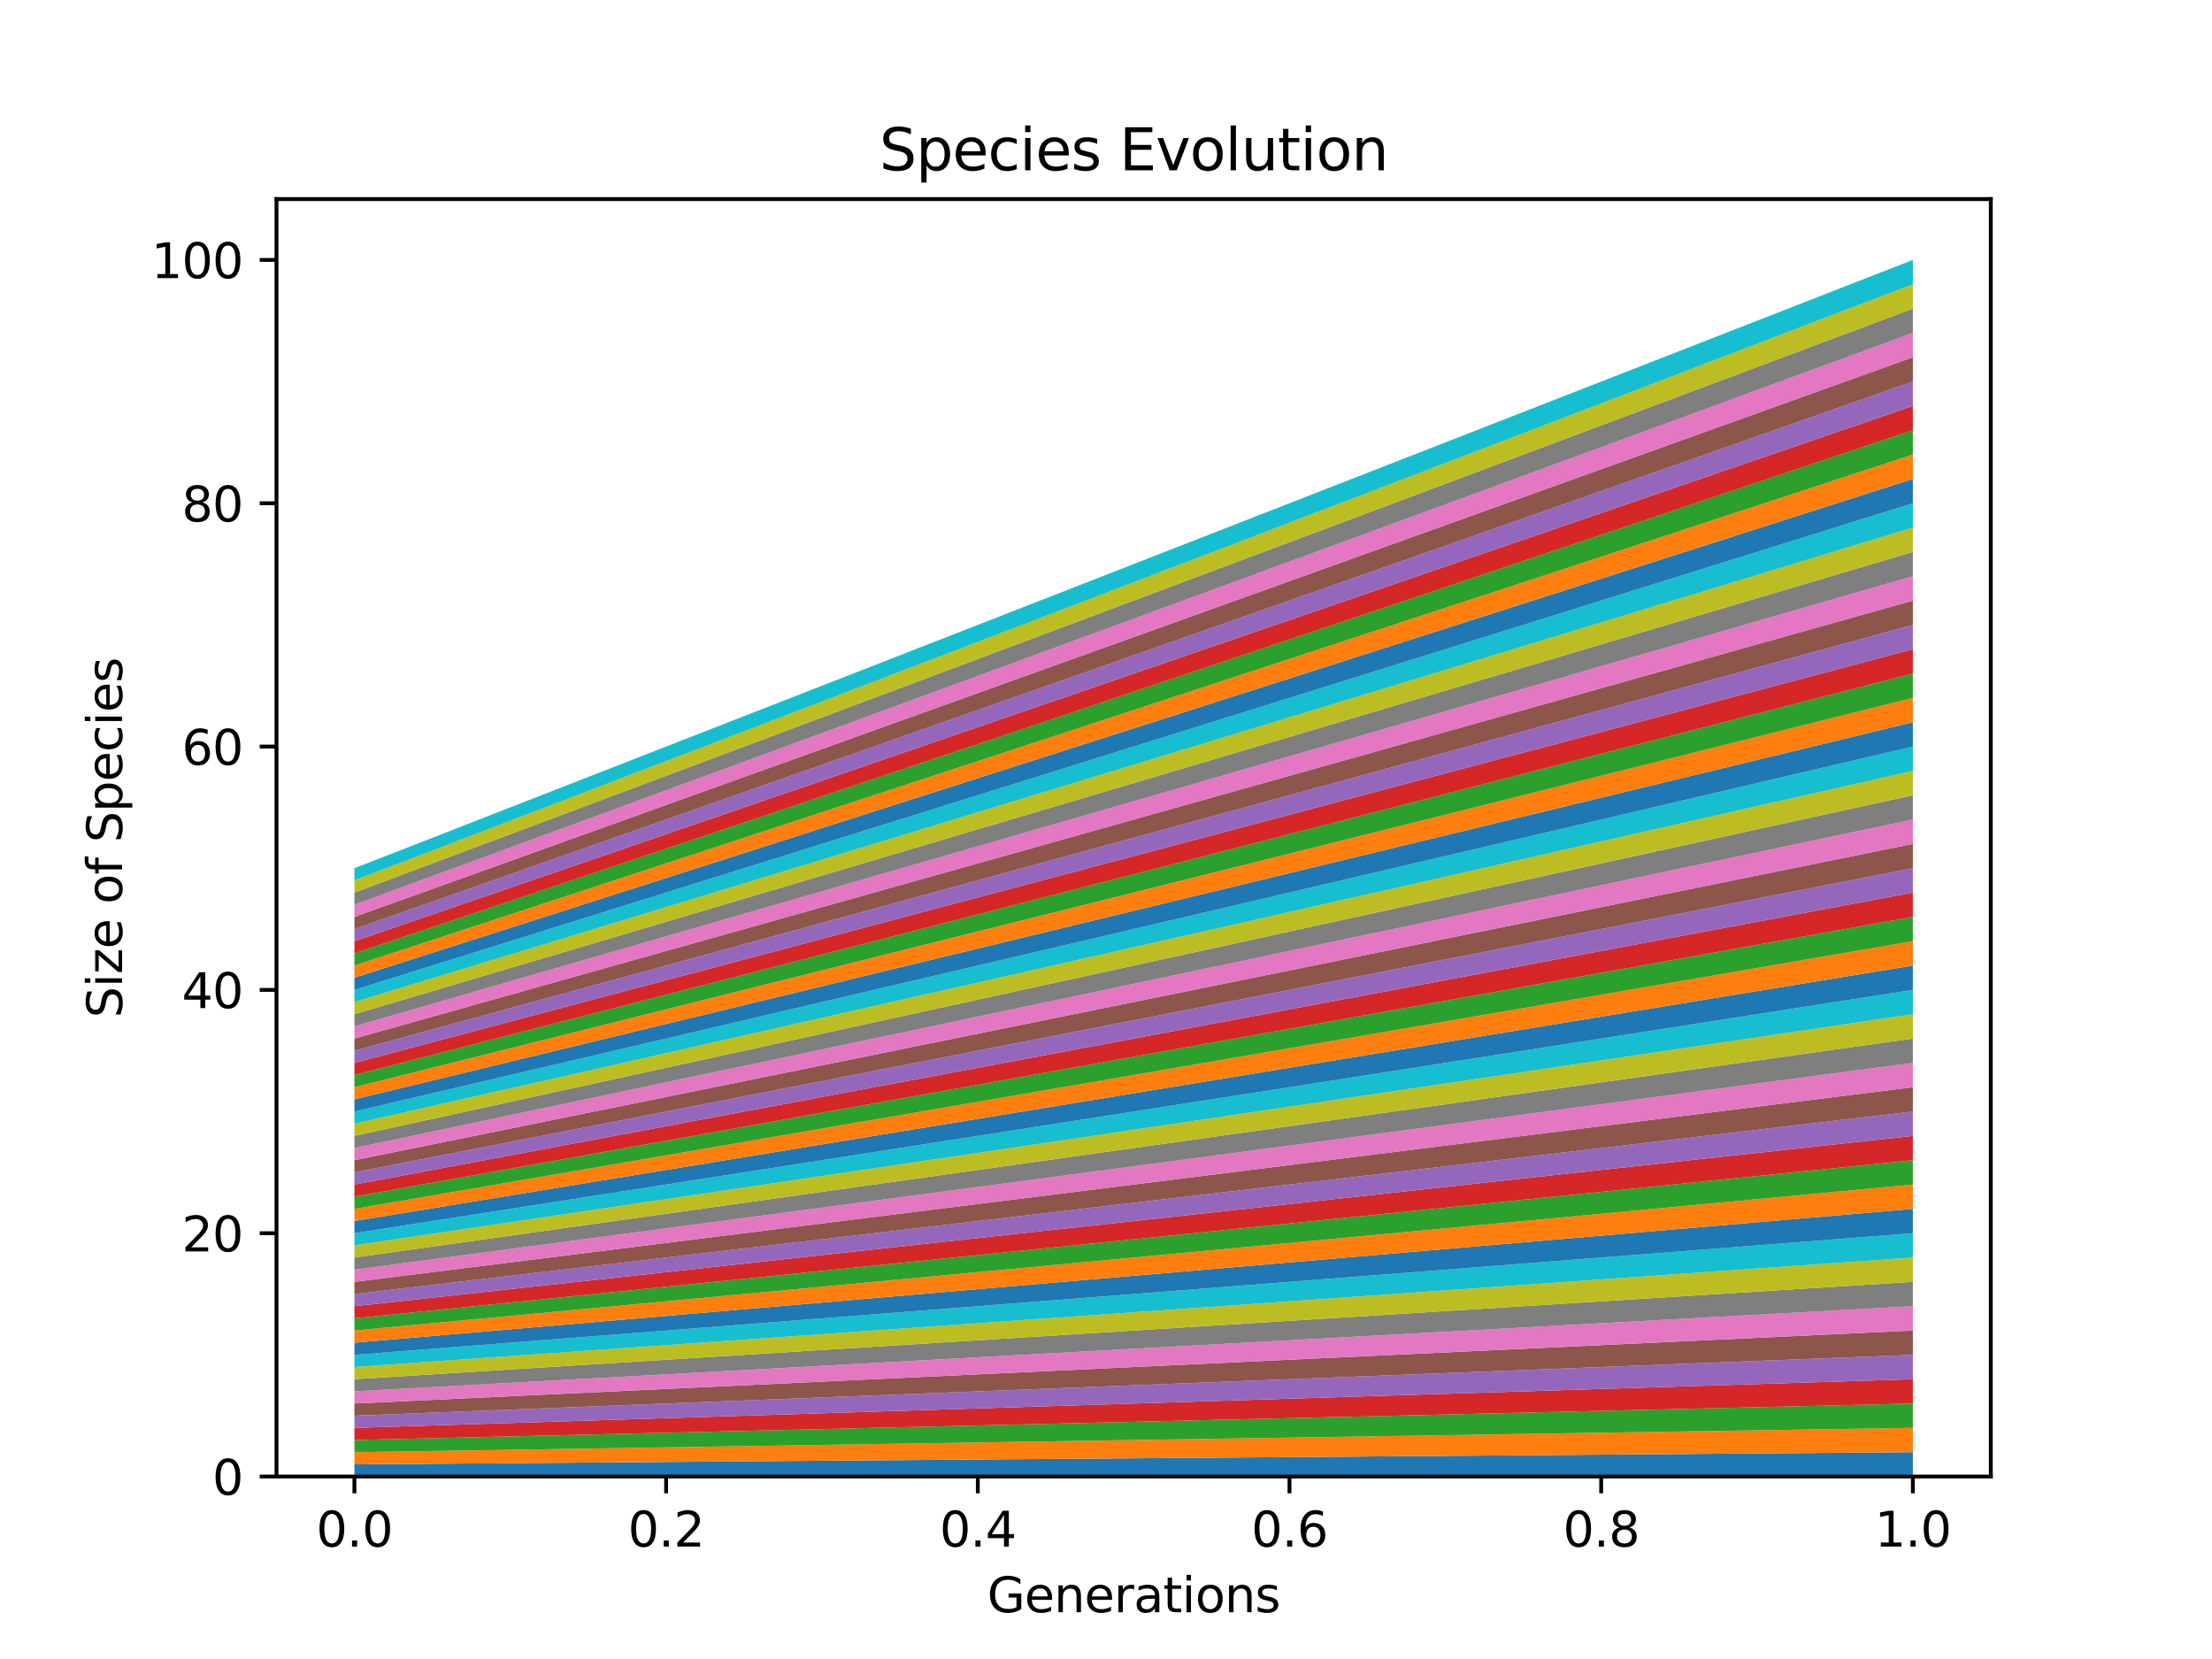 <?xml version="1.0" encoding="utf-8" standalone="no"?>
<!DOCTYPE svg PUBLIC "-//W3C//DTD SVG 1.1//EN"
  "http://www.w3.org/Graphics/SVG/1.1/DTD/svg11.dtd">
<svg xmlns:xlink="http://www.w3.org/1999/xlink" width="460.8pt" height="345.6pt" viewBox="0 0 460.8 345.6" xmlns="http://www.w3.org/2000/svg" version="1.1">
 <defs>
  <style type="text/css">*{stroke-linejoin: round; stroke-linecap: butt}</style>
 </defs>
 <g id="figure_1">
  <g id="patch_1">
   <path d="M 0 345.6 
L 460.8 345.6 
L 460.8 0 
L 0 0 
z
" style="fill: #ffffff"/>
  </g>
  <g id="axes_1">
   <g id="patch_2">
    <path d="M 57.6 307.584 
L 414.72 307.584 
L 414.72 41.472 
L 57.6 41.472 
z
" style="fill: #ffffff"/>
   </g>
   <g id="PolyCollection_1">
    <path d="M 73.833 305.05 
L 73.833 307.584 
L 398.487 307.584 
L 398.487 302.515 
L 398.487 302.515 
L 73.833 305.05 
z
" clip-path="url(#p28b1ce2f2b)" style="fill: #1f77b4"/>
   </g>
   <g id="PolyCollection_2">
    <path d="M 73.833 302.515 
L 73.833 305.05 
L 398.487 302.515 
L 398.487 297.446 
L 398.487 297.446 
L 73.833 302.515 
z
" clip-path="url(#p28b1ce2f2b)" style="fill: #ff7f0e"/>
   </g>
   <g id="PolyCollection_3">
    <path d="M 73.833 299.981 
L 73.833 302.515 
L 398.487 297.446 
L 398.487 292.378 
L 398.487 292.378 
L 73.833 299.981 
z
" clip-path="url(#p28b1ce2f2b)" style="fill: #2ca02c"/>
   </g>
   <g id="PolyCollection_4">
    <path d="M 73.833 297.446 
L 73.833 299.981 
L 398.487 292.378 
L 398.487 287.309 
L 398.487 287.309 
L 73.833 297.446 
z
" clip-path="url(#p28b1ce2f2b)" style="fill: #d62728"/>
   </g>
   <g id="PolyCollection_5">
    <path d="M 73.833 294.912 
L 73.833 297.446 
L 398.487 287.309 
L 398.487 282.24 
L 398.487 282.24 
L 73.833 294.912 
z
" clip-path="url(#p28b1ce2f2b)" style="fill: #9467bd"/>
   </g>
   <g id="PolyCollection_6">
    <path d="M 73.833 292.378 
L 73.833 294.912 
L 398.487 282.24 
L 398.487 277.171 
L 398.487 277.171 
L 73.833 292.378 
z
" clip-path="url(#p28b1ce2f2b)" style="fill: #8c564b"/>
   </g>
   <g id="PolyCollection_7">
    <path d="M 73.833 289.843 
L 73.833 292.378 
L 398.487 277.171 
L 398.487 272.102 
L 398.487 272.102 
L 73.833 289.843 
z
" clip-path="url(#p28b1ce2f2b)" style="fill: #e377c2"/>
   </g>
   <g id="PolyCollection_8">
    <path d="M 73.833 287.309 
L 73.833 289.843 
L 398.487 272.102 
L 398.487 267.034 
L 398.487 267.034 
L 73.833 287.309 
z
" clip-path="url(#p28b1ce2f2b)" style="fill: #7f7f7f"/>
   </g>
   <g id="PolyCollection_9">
    <path d="M 73.833 284.774 
L 73.833 287.309 
L 398.487 267.034 
L 398.487 261.965 
L 398.487 261.965 
L 73.833 284.774 
z
" clip-path="url(#p28b1ce2f2b)" style="fill: #bcbd22"/>
   </g>
   <g id="PolyCollection_10">
    <path d="M 73.833 282.24 
L 73.833 284.774 
L 398.487 261.965 
L 398.487 256.896 
L 398.487 256.896 
L 73.833 282.24 
z
" clip-path="url(#p28b1ce2f2b)" style="fill: #17becf"/>
   </g>
   <g id="PolyCollection_11">
    <path d="M 73.833 279.706 
L 73.833 282.24 
L 398.487 256.896 
L 398.487 251.827 
L 398.487 251.827 
L 73.833 279.706 
z
" clip-path="url(#p28b1ce2f2b)" style="fill: #1f77b4"/>
   </g>
   <g id="PolyCollection_12">
    <path d="M 73.833 277.171 
L 73.833 279.706 
L 398.487 251.827 
L 398.487 246.758 
L 398.487 246.758 
L 73.833 277.171 
z
" clip-path="url(#p28b1ce2f2b)" style="fill: #ff7f0e"/>
   </g>
   <g id="PolyCollection_13">
    <path d="M 73.833 274.637 
L 73.833 277.171 
L 398.487 246.758 
L 398.487 241.69 
L 398.487 241.69 
L 73.833 274.637 
z
" clip-path="url(#p28b1ce2f2b)" style="fill: #2ca02c"/>
   </g>
   <g id="PolyCollection_14">
    <path d="M 73.833 272.102 
L 73.833 274.637 
L 398.487 241.69 
L 398.487 236.621 
L 398.487 236.621 
L 73.833 272.102 
z
" clip-path="url(#p28b1ce2f2b)" style="fill: #d62728"/>
   </g>
   <g id="PolyCollection_15">
    <path d="M 73.833 269.568 
L 73.833 272.102 
L 398.487 236.621 
L 398.487 231.552 
L 398.487 231.552 
L 73.833 269.568 
z
" clip-path="url(#p28b1ce2f2b)" style="fill: #9467bd"/>
   </g>
   <g id="PolyCollection_16">
    <path d="M 73.833 267.034 
L 73.833 269.568 
L 398.487 231.552 
L 398.487 226.483 
L 398.487 226.483 
L 73.833 267.034 
z
" clip-path="url(#p28b1ce2f2b)" style="fill: #8c564b"/>
   </g>
   <g id="PolyCollection_17">
    <path d="M 73.833 264.499 
L 73.833 267.034 
L 398.487 226.483 
L 398.487 221.414 
L 398.487 221.414 
L 73.833 264.499 
z
" clip-path="url(#p28b1ce2f2b)" style="fill: #e377c2"/>
   </g>
   <g id="PolyCollection_18">
    <path d="M 73.833 261.965 
L 73.833 264.499 
L 398.487 221.414 
L 398.487 216.346 
L 398.487 216.346 
L 73.833 261.965 
z
" clip-path="url(#p28b1ce2f2b)" style="fill: #7f7f7f"/>
   </g>
   <g id="PolyCollection_19">
    <path d="M 73.833 259.43 
L 73.833 261.965 
L 398.487 216.346 
L 398.487 211.277 
L 398.487 211.277 
L 73.833 259.43 
z
" clip-path="url(#p28b1ce2f2b)" style="fill: #bcbd22"/>
   </g>
   <g id="PolyCollection_20">
    <path d="M 73.833 256.896 
L 73.833 259.43 
L 398.487 211.277 
L 398.487 206.208 
L 398.487 206.208 
L 73.833 256.896 
z
" clip-path="url(#p28b1ce2f2b)" style="fill: #17becf"/>
   </g>
   <g id="PolyCollection_21">
    <path d="M 73.833 254.362 
L 73.833 256.896 
L 398.487 206.208 
L 398.487 201.139 
L 398.487 201.139 
L 73.833 254.362 
z
" clip-path="url(#p28b1ce2f2b)" style="fill: #1f77b4"/>
   </g>
   <g id="PolyCollection_22">
    <path d="M 73.833 251.827 
L 73.833 254.362 
L 398.487 201.139 
L 398.487 196.07 
L 398.487 196.07 
L 73.833 251.827 
z
" clip-path="url(#p28b1ce2f2b)" style="fill: #ff7f0e"/>
   </g>
   <g id="PolyCollection_23">
    <path d="M 73.833 249.293 
L 73.833 251.827 
L 398.487 196.07 
L 398.487 191.002 
L 398.487 191.002 
L 73.833 249.293 
z
" clip-path="url(#p28b1ce2f2b)" style="fill: #2ca02c"/>
   </g>
   <g id="PolyCollection_24">
    <path d="M 73.833 246.758 
L 73.833 249.293 
L 398.487 191.002 
L 398.487 185.933 
L 398.487 185.933 
L 73.833 246.758 
z
" clip-path="url(#p28b1ce2f2b)" style="fill: #d62728"/>
   </g>
   <g id="PolyCollection_25">
    <path d="M 73.833 244.224 
L 73.833 246.758 
L 398.487 185.933 
L 398.487 180.864 
L 398.487 180.864 
L 73.833 244.224 
z
" clip-path="url(#p28b1ce2f2b)" style="fill: #9467bd"/>
   </g>
   <g id="PolyCollection_26">
    <path d="M 73.833 241.69 
L 73.833 244.224 
L 398.487 180.864 
L 398.487 175.795 
L 398.487 175.795 
L 73.833 241.69 
z
" clip-path="url(#p28b1ce2f2b)" style="fill: #8c564b"/>
   </g>
   <g id="PolyCollection_27">
    <path d="M 73.833 239.155 
L 73.833 241.69 
L 398.487 175.795 
L 398.487 170.726 
L 398.487 170.726 
L 73.833 239.155 
z
" clip-path="url(#p28b1ce2f2b)" style="fill: #e377c2"/>
   </g>
   <g id="PolyCollection_28">
    <path d="M 73.833 236.621 
L 73.833 239.155 
L 398.487 170.726 
L 398.487 165.658 
L 398.487 165.658 
L 73.833 236.621 
z
" clip-path="url(#p28b1ce2f2b)" style="fill: #7f7f7f"/>
   </g>
   <g id="PolyCollection_29">
    <path d="M 73.833 234.086 
L 73.833 236.621 
L 398.487 165.658 
L 398.487 160.589 
L 398.487 160.589 
L 73.833 234.086 
z
" clip-path="url(#p28b1ce2f2b)" style="fill: #bcbd22"/>
   </g>
   <g id="PolyCollection_30">
    <path d="M 73.833 231.552 
L 73.833 234.086 
L 398.487 160.589 
L 398.487 155.52 
L 398.487 155.52 
L 73.833 231.552 
z
" clip-path="url(#p28b1ce2f2b)" style="fill: #17becf"/>
   </g>
   <g id="PolyCollection_31">
    <path d="M 73.833 229.018 
L 73.833 231.552 
L 398.487 155.52 
L 398.487 150.451 
L 398.487 150.451 
L 73.833 229.018 
z
" clip-path="url(#p28b1ce2f2b)" style="fill: #1f77b4"/>
   </g>
   <g id="PolyCollection_32">
    <path d="M 73.833 226.483 
L 73.833 229.018 
L 398.487 150.451 
L 398.487 145.382 
L 398.487 145.382 
L 73.833 226.483 
z
" clip-path="url(#p28b1ce2f2b)" style="fill: #ff7f0e"/>
   </g>
   <g id="PolyCollection_33">
    <path d="M 73.833 223.949 
L 73.833 226.483 
L 398.487 145.382 
L 398.487 140.314 
L 398.487 140.314 
L 73.833 223.949 
z
" clip-path="url(#p28b1ce2f2b)" style="fill: #2ca02c"/>
   </g>
   <g id="PolyCollection_34">
    <path d="M 73.833 221.414 
L 73.833 223.949 
L 398.487 140.314 
L 398.487 135.245 
L 398.487 135.245 
L 73.833 221.414 
z
" clip-path="url(#p28b1ce2f2b)" style="fill: #d62728"/>
   </g>
   <g id="PolyCollection_35">
    <path d="M 73.833 218.88 
L 73.833 221.414 
L 398.487 135.245 
L 398.487 130.176 
L 398.487 130.176 
L 73.833 218.88 
z
" clip-path="url(#p28b1ce2f2b)" style="fill: #9467bd"/>
   </g>
   <g id="PolyCollection_36">
    <path d="M 73.833 216.346 
L 73.833 218.88 
L 398.487 130.176 
L 398.487 125.107 
L 398.487 125.107 
L 73.833 216.346 
z
" clip-path="url(#p28b1ce2f2b)" style="fill: #8c564b"/>
   </g>
   <g id="PolyCollection_37">
    <path d="M 73.833 213.811 
L 73.833 216.346 
L 398.487 125.107 
L 398.487 120.038 
L 398.487 120.038 
L 73.833 213.811 
z
" clip-path="url(#p28b1ce2f2b)" style="fill: #e377c2"/>
   </g>
   <g id="PolyCollection_38">
    <path d="M 73.833 211.277 
L 73.833 213.811 
L 398.487 120.038 
L 398.487 114.97 
L 398.487 114.97 
L 73.833 211.277 
z
" clip-path="url(#p28b1ce2f2b)" style="fill: #7f7f7f"/>
   </g>
   <g id="PolyCollection_39">
    <path d="M 73.833 208.742 
L 73.833 211.277 
L 398.487 114.97 
L 398.487 109.901 
L 398.487 109.901 
L 73.833 208.742 
z
" clip-path="url(#p28b1ce2f2b)" style="fill: #bcbd22"/>
   </g>
   <g id="PolyCollection_40">
    <path d="M 73.833 206.208 
L 73.833 208.742 
L 398.487 109.901 
L 398.487 104.832 
L 398.487 104.832 
L 73.833 206.208 
z
" clip-path="url(#p28b1ce2f2b)" style="fill: #17becf"/>
   </g>
   <g id="PolyCollection_41">
    <path d="M 73.833 203.674 
L 73.833 206.208 
L 398.487 104.832 
L 398.487 99.763 
L 398.487 99.763 
L 73.833 203.674 
z
" clip-path="url(#p28b1ce2f2b)" style="fill: #1f77b4"/>
   </g>
   <g id="PolyCollection_42">
    <path d="M 73.833 201.139 
L 73.833 203.674 
L 398.487 99.763 
L 398.487 94.694 
L 398.487 94.694 
L 73.833 201.139 
z
" clip-path="url(#p28b1ce2f2b)" style="fill: #ff7f0e"/>
   </g>
   <g id="PolyCollection_43">
    <path d="M 73.833 198.605 
L 73.833 201.139 
L 398.487 94.694 
L 398.487 89.626 
L 398.487 89.626 
L 73.833 198.605 
z
" clip-path="url(#p28b1ce2f2b)" style="fill: #2ca02c"/>
   </g>
   <g id="PolyCollection_44">
    <path d="M 73.833 196.07 
L 73.833 198.605 
L 398.487 89.626 
L 398.487 84.557 
L 398.487 84.557 
L 73.833 196.07 
z
" clip-path="url(#p28b1ce2f2b)" style="fill: #d62728"/>
   </g>
   <g id="PolyCollection_45">
    <path d="M 73.833 193.536 
L 73.833 196.07 
L 398.487 84.557 
L 398.487 79.488 
L 398.487 79.488 
L 73.833 193.536 
z
" clip-path="url(#p28b1ce2f2b)" style="fill: #9467bd"/>
   </g>
   <g id="PolyCollection_46">
    <path d="M 73.833 191.002 
L 73.833 193.536 
L 398.487 79.488 
L 398.487 74.419 
L 398.487 74.419 
L 73.833 191.002 
z
" clip-path="url(#p28b1ce2f2b)" style="fill: #8c564b"/>
   </g>
   <g id="PolyCollection_47">
    <path d="M 73.833 188.467 
L 73.833 191.002 
L 398.487 74.419 
L 398.487 69.35 
L 398.487 69.35 
L 73.833 188.467 
z
" clip-path="url(#p28b1ce2f2b)" style="fill: #e377c2"/>
   </g>
   <g id="PolyCollection_48">
    <path d="M 73.833 185.933 
L 73.833 188.467 
L 398.487 69.35 
L 398.487 64.282 
L 398.487 64.282 
L 73.833 185.933 
z
" clip-path="url(#p28b1ce2f2b)" style="fill: #7f7f7f"/>
   </g>
   <g id="PolyCollection_49">
    <path d="M 73.833 183.398 
L 73.833 185.933 
L 398.487 64.282 
L 398.487 59.213 
L 398.487 59.213 
L 73.833 183.398 
z
" clip-path="url(#p28b1ce2f2b)" style="fill: #bcbd22"/>
   </g>
   <g id="PolyCollection_50">
    <path d="M 73.833 180.864 
L 73.833 183.398 
L 398.487 59.213 
L 398.487 54.144 
L 398.487 54.144 
L 73.833 180.864 
z
" clip-path="url(#p28b1ce2f2b)" style="fill: #17becf"/>
   </g>
   <g id="matplotlib.axis_1">
    <g id="xtick_1">
     <g id="line2d_1">
      <defs>
       <path id="m65cc1be355" d="M 0 0 
L 0 3.5 
" style="stroke: #000000; stroke-width: 0.8"/>
      </defs>
      <g>
       <use xlink:href="#m65cc1be355" x="73.833" y="307.584" style="stroke: #000000; stroke-width: 0.8"/>
      </g>
     </g>
     <g id="text_1">
      <!-- 0.0 -->
      <g transform="translate(65.881 322.182)scale(0.1 -0.1)">
       <defs>
        <path id="DejaVuSans-30" d="M 2034 4250 
Q 1547 4250 1301 3770 
Q 1056 3291 1056 2328 
Q 1056 1369 1301 889 
Q 1547 409 2034 409 
Q 2525 409 2770 889 
Q 3016 1369 3016 2328 
Q 3016 3291 2770 3770 
Q 2525 4250 2034 4250 
z
M 2034 4750 
Q 2819 4750 3233 4129 
Q 3647 3509 3647 2328 
Q 3647 1150 3233 529 
Q 2819 -91 2034 -91 
Q 1250 -91 836 529 
Q 422 1150 422 2328 
Q 422 3509 836 4129 
Q 1250 4750 2034 4750 
z
" transform="scale(0.016)"/>
        <path id="DejaVuSans-2e" d="M 684 794 
L 1344 794 
L 1344 0 
L 684 0 
L 684 794 
z
" transform="scale(0.016)"/>
       </defs>
       <use xlink:href="#DejaVuSans-30"/>
       <use xlink:href="#DejaVuSans-2e" x="63.623"/>
       <use xlink:href="#DejaVuSans-30" x="95.41"/>
      </g>
     </g>
    </g>
    <g id="xtick_2">
     <g id="line2d_2">
      <g>
       <use xlink:href="#m65cc1be355" x="138.764" y="307.584" style="stroke: #000000; stroke-width: 0.8"/>
      </g>
     </g>
     <g id="text_2">
      <!-- 0.2 -->
      <g transform="translate(130.812 322.182)scale(0.1 -0.1)">
       <defs>
        <path id="DejaVuSans-32" d="M 1228 531 
L 3431 531 
L 3431 0 
L 469 0 
L 469 531 
Q 828 903 1448 1529 
Q 2069 2156 2228 2338 
Q 2531 2678 2651 2914 
Q 2772 3150 2772 3378 
Q 2772 3750 2511 3984 
Q 2250 4219 1831 4219 
Q 1534 4219 1204 4116 
Q 875 4013 500 3803 
L 500 4441 
Q 881 4594 1212 4672 
Q 1544 4750 1819 4750 
Q 2544 4750 2975 4387 
Q 3406 4025 3406 3419 
Q 3406 3131 3298 2873 
Q 3191 2616 2906 2266 
Q 2828 2175 2409 1742 
Q 1991 1309 1228 531 
z
" transform="scale(0.016)"/>
       </defs>
       <use xlink:href="#DejaVuSans-30"/>
       <use xlink:href="#DejaVuSans-2e" x="63.623"/>
       <use xlink:href="#DejaVuSans-32" x="95.41"/>
      </g>
     </g>
    </g>
    <g id="xtick_3">
     <g id="line2d_3">
      <g>
       <use xlink:href="#m65cc1be355" x="203.695" y="307.584" style="stroke: #000000; stroke-width: 0.8"/>
      </g>
     </g>
     <g id="text_3">
      <!-- 0.4 -->
      <g transform="translate(195.743 322.182)scale(0.1 -0.1)">
       <defs>
        <path id="DejaVuSans-34" d="M 2419 4116 
L 825 1625 
L 2419 1625 
L 2419 4116 
z
M 2253 4666 
L 3047 4666 
L 3047 1625 
L 3713 1625 
L 3713 1100 
L 3047 1100 
L 3047 0 
L 2419 0 
L 2419 1100 
L 313 1100 
L 313 1709 
L 2253 4666 
z
" transform="scale(0.016)"/>
       </defs>
       <use xlink:href="#DejaVuSans-30"/>
       <use xlink:href="#DejaVuSans-2e" x="63.623"/>
       <use xlink:href="#DejaVuSans-34" x="95.41"/>
      </g>
     </g>
    </g>
    <g id="xtick_4">
     <g id="line2d_4">
      <g>
       <use xlink:href="#m65cc1be355" x="268.625" y="307.584" style="stroke: #000000; stroke-width: 0.8"/>
      </g>
     </g>
     <g id="text_4">
      <!-- 0.6 -->
      <g transform="translate(260.674 322.182)scale(0.1 -0.1)">
       <defs>
        <path id="DejaVuSans-36" d="M 2113 2584 
Q 1688 2584 1439 2293 
Q 1191 2003 1191 1497 
Q 1191 994 1439 701 
Q 1688 409 2113 409 
Q 2538 409 2786 701 
Q 3034 994 3034 1497 
Q 3034 2003 2786 2293 
Q 2538 2584 2113 2584 
z
M 3366 4563 
L 3366 3988 
Q 3128 4100 2886 4159 
Q 2644 4219 2406 4219 
Q 1781 4219 1451 3797 
Q 1122 3375 1075 2522 
Q 1259 2794 1537 2939 
Q 1816 3084 2150 3084 
Q 2853 3084 3261 2657 
Q 3669 2231 3669 1497 
Q 3669 778 3244 343 
Q 2819 -91 2113 -91 
Q 1303 -91 875 529 
Q 447 1150 447 2328 
Q 447 3434 972 4092 
Q 1497 4750 2381 4750 
Q 2619 4750 2861 4703 
Q 3103 4656 3366 4563 
z
" transform="scale(0.016)"/>
       </defs>
       <use xlink:href="#DejaVuSans-30"/>
       <use xlink:href="#DejaVuSans-2e" x="63.623"/>
       <use xlink:href="#DejaVuSans-36" x="95.41"/>
      </g>
     </g>
    </g>
    <g id="xtick_5">
     <g id="line2d_5">
      <g>
       <use xlink:href="#m65cc1be355" x="333.556" y="307.584" style="stroke: #000000; stroke-width: 0.8"/>
      </g>
     </g>
     <g id="text_5">
      <!-- 0.8 -->
      <g transform="translate(325.605 322.182)scale(0.1 -0.1)">
       <defs>
        <path id="DejaVuSans-38" d="M 2034 2216 
Q 1584 2216 1326 1975 
Q 1069 1734 1069 1313 
Q 1069 891 1326 650 
Q 1584 409 2034 409 
Q 2484 409 2743 651 
Q 3003 894 3003 1313 
Q 3003 1734 2745 1975 
Q 2488 2216 2034 2216 
z
M 1403 2484 
Q 997 2584 770 2862 
Q 544 3141 544 3541 
Q 544 4100 942 4425 
Q 1341 4750 2034 4750 
Q 2731 4750 3128 4425 
Q 3525 4100 3525 3541 
Q 3525 3141 3298 2862 
Q 3072 2584 2669 2484 
Q 3125 2378 3379 2068 
Q 3634 1759 3634 1313 
Q 3634 634 3220 271 
Q 2806 -91 2034 -91 
Q 1263 -91 848 271 
Q 434 634 434 1313 
Q 434 1759 690 2068 
Q 947 2378 1403 2484 
z
M 1172 3481 
Q 1172 3119 1398 2916 
Q 1625 2713 2034 2713 
Q 2441 2713 2670 2916 
Q 2900 3119 2900 3481 
Q 2900 3844 2670 4047 
Q 2441 4250 2034 4250 
Q 1625 4250 1398 4047 
Q 1172 3844 1172 3481 
z
" transform="scale(0.016)"/>
       </defs>
       <use xlink:href="#DejaVuSans-30"/>
       <use xlink:href="#DejaVuSans-2e" x="63.623"/>
       <use xlink:href="#DejaVuSans-38" x="95.41"/>
      </g>
     </g>
    </g>
    <g id="xtick_6">
     <g id="line2d_6">
      <g>
       <use xlink:href="#m65cc1be355" x="398.487" y="307.584" style="stroke: #000000; stroke-width: 0.8"/>
      </g>
     </g>
     <g id="text_6">
      <!-- 1.0 -->
      <g transform="translate(390.536 322.182)scale(0.1 -0.1)">
       <defs>
        <path id="DejaVuSans-31" d="M 794 531 
L 1825 531 
L 1825 4091 
L 703 3866 
L 703 4441 
L 1819 4666 
L 2450 4666 
L 2450 531 
L 3481 531 
L 3481 0 
L 794 0 
L 794 531 
z
" transform="scale(0.016)"/>
       </defs>
       <use xlink:href="#DejaVuSans-31"/>
       <use xlink:href="#DejaVuSans-2e" x="63.623"/>
       <use xlink:href="#DejaVuSans-30" x="95.41"/>
      </g>
     </g>
    </g>
    <g id="text_7">
     <!-- Generations -->
     <g transform="translate(205.662 335.861)scale(0.1 -0.1)">
      <defs>
       <path id="DejaVuSans-47" d="M 3809 666 
L 3809 1919 
L 2778 1919 
L 2778 2438 
L 4434 2438 
L 4434 434 
Q 4069 175 3628 42 
Q 3188 -91 2688 -91 
Q 1594 -91 976 548 
Q 359 1188 359 2328 
Q 359 3472 976 4111 
Q 1594 4750 2688 4750 
Q 3144 4750 3555 4637 
Q 3966 4525 4313 4306 
L 4313 3634 
Q 3963 3931 3569 4081 
Q 3175 4231 2741 4231 
Q 1884 4231 1454 3753 
Q 1025 3275 1025 2328 
Q 1025 1384 1454 906 
Q 1884 428 2741 428 
Q 3075 428 3337 486 
Q 3600 544 3809 666 
z
" transform="scale(0.016)"/>
       <path id="DejaVuSans-65" d="M 3597 1894 
L 3597 1613 
L 953 1613 
Q 991 1019 1311 708 
Q 1631 397 2203 397 
Q 2534 397 2845 478 
Q 3156 559 3463 722 
L 3463 178 
Q 3153 47 2828 -22 
Q 2503 -91 2169 -91 
Q 1331 -91 842 396 
Q 353 884 353 1716 
Q 353 2575 817 3079 
Q 1281 3584 2069 3584 
Q 2775 3584 3186 3129 
Q 3597 2675 3597 1894 
z
M 3022 2063 
Q 3016 2534 2758 2815 
Q 2500 3097 2075 3097 
Q 1594 3097 1305 2825 
Q 1016 2553 972 2059 
L 3022 2063 
z
" transform="scale(0.016)"/>
       <path id="DejaVuSans-6e" d="M 3513 2113 
L 3513 0 
L 2938 0 
L 2938 2094 
Q 2938 2591 2744 2837 
Q 2550 3084 2163 3084 
Q 1697 3084 1428 2787 
Q 1159 2491 1159 1978 
L 1159 0 
L 581 0 
L 581 3500 
L 1159 3500 
L 1159 2956 
Q 1366 3272 1645 3428 
Q 1925 3584 2291 3584 
Q 2894 3584 3203 3211 
Q 3513 2838 3513 2113 
z
" transform="scale(0.016)"/>
       <path id="DejaVuSans-72" d="M 2631 2963 
Q 2534 3019 2420 3045 
Q 2306 3072 2169 3072 
Q 1681 3072 1420 2755 
Q 1159 2438 1159 1844 
L 1159 0 
L 581 0 
L 581 3500 
L 1159 3500 
L 1159 2956 
Q 1341 3275 1631 3429 
Q 1922 3584 2338 3584 
Q 2397 3584 2469 3576 
Q 2541 3569 2628 3553 
L 2631 2963 
z
" transform="scale(0.016)"/>
       <path id="DejaVuSans-61" d="M 2194 1759 
Q 1497 1759 1228 1600 
Q 959 1441 959 1056 
Q 959 750 1161 570 
Q 1363 391 1709 391 
Q 2188 391 2477 730 
Q 2766 1069 2766 1631 
L 2766 1759 
L 2194 1759 
z
M 3341 1997 
L 3341 0 
L 2766 0 
L 2766 531 
Q 2569 213 2275 61 
Q 1981 -91 1556 -91 
Q 1019 -91 701 211 
Q 384 513 384 1019 
Q 384 1609 779 1909 
Q 1175 2209 1959 2209 
L 2766 2209 
L 2766 2266 
Q 2766 2663 2505 2880 
Q 2244 3097 1772 3097 
Q 1472 3097 1187 3025 
Q 903 2953 641 2809 
L 641 3341 
Q 956 3463 1253 3523 
Q 1550 3584 1831 3584 
Q 2591 3584 2966 3190 
Q 3341 2797 3341 1997 
z
" transform="scale(0.016)"/>
       <path id="DejaVuSans-74" d="M 1172 4494 
L 1172 3500 
L 2356 3500 
L 2356 3053 
L 1172 3053 
L 1172 1153 
Q 1172 725 1289 603 
Q 1406 481 1766 481 
L 2356 481 
L 2356 0 
L 1766 0 
Q 1100 0 847 248 
Q 594 497 594 1153 
L 594 3053 
L 172 3053 
L 172 3500 
L 594 3500 
L 594 4494 
L 1172 4494 
z
" transform="scale(0.016)"/>
       <path id="DejaVuSans-69" d="M 603 3500 
L 1178 3500 
L 1178 0 
L 603 0 
L 603 3500 
z
M 603 4863 
L 1178 4863 
L 1178 4134 
L 603 4134 
L 603 4863 
z
" transform="scale(0.016)"/>
       <path id="DejaVuSans-6f" d="M 1959 3097 
Q 1497 3097 1228 2736 
Q 959 2375 959 1747 
Q 959 1119 1226 758 
Q 1494 397 1959 397 
Q 2419 397 2687 759 
Q 2956 1122 2956 1747 
Q 2956 2369 2687 2733 
Q 2419 3097 1959 3097 
z
M 1959 3584 
Q 2709 3584 3137 3096 
Q 3566 2609 3566 1747 
Q 3566 888 3137 398 
Q 2709 -91 1959 -91 
Q 1206 -91 779 398 
Q 353 888 353 1747 
Q 353 2609 779 3096 
Q 1206 3584 1959 3584 
z
" transform="scale(0.016)"/>
       <path id="DejaVuSans-73" d="M 2834 3397 
L 2834 2853 
Q 2591 2978 2328 3040 
Q 2066 3103 1784 3103 
Q 1356 3103 1142 2972 
Q 928 2841 928 2578 
Q 928 2378 1081 2264 
Q 1234 2150 1697 2047 
L 1894 2003 
Q 2506 1872 2764 1633 
Q 3022 1394 3022 966 
Q 3022 478 2636 193 
Q 2250 -91 1575 -91 
Q 1294 -91 989 -36 
Q 684 19 347 128 
L 347 722 
Q 666 556 975 473 
Q 1284 391 1588 391 
Q 1994 391 2212 530 
Q 2431 669 2431 922 
Q 2431 1156 2273 1281 
Q 2116 1406 1581 1522 
L 1381 1569 
Q 847 1681 609 1914 
Q 372 2147 372 2553 
Q 372 3047 722 3315 
Q 1072 3584 1716 3584 
Q 2034 3584 2315 3537 
Q 2597 3491 2834 3397 
z
" transform="scale(0.016)"/>
      </defs>
      <use xlink:href="#DejaVuSans-47"/>
      <use xlink:href="#DejaVuSans-65" x="77.49"/>
      <use xlink:href="#DejaVuSans-6e" x="139.014"/>
      <use xlink:href="#DejaVuSans-65" x="202.393"/>
      <use xlink:href="#DejaVuSans-72" x="263.916"/>
      <use xlink:href="#DejaVuSans-61" x="305.029"/>
      <use xlink:href="#DejaVuSans-74" x="366.309"/>
      <use xlink:href="#DejaVuSans-69" x="405.518"/>
      <use xlink:href="#DejaVuSans-6f" x="433.301"/>
      <use xlink:href="#DejaVuSans-6e" x="494.482"/>
      <use xlink:href="#DejaVuSans-73" x="557.861"/>
     </g>
    </g>
   </g>
   <g id="matplotlib.axis_2">
    <g id="ytick_1">
     <g id="line2d_7">
      <defs>
       <path id="m3345241031" d="M 0 0 
L -3.5 0 
" style="stroke: #000000; stroke-width: 0.8"/>
      </defs>
      <g>
       <use xlink:href="#m3345241031" x="57.6" y="307.584" style="stroke: #000000; stroke-width: 0.8"/>
      </g>
     </g>
     <g id="text_8">
      <!-- 0 -->
      <g transform="translate(44.237 311.383)scale(0.1 -0.1)">
       <use xlink:href="#DejaVuSans-30"/>
      </g>
     </g>
    </g>
    <g id="ytick_2">
     <g id="line2d_8">
      <g>
       <use xlink:href="#m3345241031" x="57.6" y="256.896" style="stroke: #000000; stroke-width: 0.8"/>
      </g>
     </g>
     <g id="text_9">
      <!-- 20 -->
      <g transform="translate(37.875 260.695)scale(0.1 -0.1)">
       <use xlink:href="#DejaVuSans-32"/>
       <use xlink:href="#DejaVuSans-30" x="63.623"/>
      </g>
     </g>
    </g>
    <g id="ytick_3">
     <g id="line2d_9">
      <g>
       <use xlink:href="#m3345241031" x="57.6" y="206.208" style="stroke: #000000; stroke-width: 0.8"/>
      </g>
     </g>
     <g id="text_10">
      <!-- 40 -->
      <g transform="translate(37.875 210.007)scale(0.1 -0.1)">
       <use xlink:href="#DejaVuSans-34"/>
       <use xlink:href="#DejaVuSans-30" x="63.623"/>
      </g>
     </g>
    </g>
    <g id="ytick_4">
     <g id="line2d_10">
      <g>
       <use xlink:href="#m3345241031" x="57.6" y="155.52" style="stroke: #000000; stroke-width: 0.8"/>
      </g>
     </g>
     <g id="text_11">
      <!-- 60 -->
      <g transform="translate(37.875 159.319)scale(0.1 -0.1)">
       <use xlink:href="#DejaVuSans-36"/>
       <use xlink:href="#DejaVuSans-30" x="63.623"/>
      </g>
     </g>
    </g>
    <g id="ytick_5">
     <g id="line2d_11">
      <g>
       <use xlink:href="#m3345241031" x="57.6" y="104.832" style="stroke: #000000; stroke-width: 0.8"/>
      </g>
     </g>
     <g id="text_12">
      <!-- 80 -->
      <g transform="translate(37.875 108.631)scale(0.1 -0.1)">
       <use xlink:href="#DejaVuSans-38"/>
       <use xlink:href="#DejaVuSans-30" x="63.623"/>
      </g>
     </g>
    </g>
    <g id="ytick_6">
     <g id="line2d_12">
      <g>
       <use xlink:href="#m3345241031" x="57.6" y="54.144" style="stroke: #000000; stroke-width: 0.8"/>
      </g>
     </g>
     <g id="text_13">
      <!-- 100 -->
      <g transform="translate(31.512 57.943)scale(0.1 -0.1)">
       <use xlink:href="#DejaVuSans-31"/>
       <use xlink:href="#DejaVuSans-30" x="63.623"/>
       <use xlink:href="#DejaVuSans-30" x="127.246"/>
      </g>
     </g>
    </g>
    <g id="text_14">
     <!-- Size of Species -->
     <g transform="translate(25.433 212.034)rotate(-90)scale(0.1 -0.1)">
      <defs>
       <path id="DejaVuSans-53" d="M 3425 4513 
L 3425 3897 
Q 3066 4069 2747 4153 
Q 2428 4238 2131 4238 
Q 1616 4238 1336 4038 
Q 1056 3838 1056 3469 
Q 1056 3159 1242 3001 
Q 1428 2844 1947 2747 
L 2328 2669 
Q 3034 2534 3370 2195 
Q 3706 1856 3706 1288 
Q 3706 609 3251 259 
Q 2797 -91 1919 -91 
Q 1588 -91 1214 -16 
Q 841 59 441 206 
L 441 856 
Q 825 641 1194 531 
Q 1563 422 1919 422 
Q 2459 422 2753 634 
Q 3047 847 3047 1241 
Q 3047 1584 2836 1778 
Q 2625 1972 2144 2069 
L 1759 2144 
Q 1053 2284 737 2584 
Q 422 2884 422 3419 
Q 422 4038 858 4394 
Q 1294 4750 2059 4750 
Q 2388 4750 2728 4690 
Q 3069 4631 3425 4513 
z
" transform="scale(0.016)"/>
       <path id="DejaVuSans-7a" d="M 353 3500 
L 3084 3500 
L 3084 2975 
L 922 459 
L 3084 459 
L 3084 0 
L 275 0 
L 275 525 
L 2438 3041 
L 353 3041 
L 353 3500 
z
" transform="scale(0.016)"/>
       <path id="DejaVuSans-20" transform="scale(0.016)"/>
       <path id="DejaVuSans-66" d="M 2375 4863 
L 2375 4384 
L 1825 4384 
Q 1516 4384 1395 4259 
Q 1275 4134 1275 3809 
L 1275 3500 
L 2222 3500 
L 2222 3053 
L 1275 3053 
L 1275 0 
L 697 0 
L 697 3053 
L 147 3053 
L 147 3500 
L 697 3500 
L 697 3744 
Q 697 4328 969 4595 
Q 1241 4863 1831 4863 
L 2375 4863 
z
" transform="scale(0.016)"/>
       <path id="DejaVuSans-70" d="M 1159 525 
L 1159 -1331 
L 581 -1331 
L 581 3500 
L 1159 3500 
L 1159 2969 
Q 1341 3281 1617 3432 
Q 1894 3584 2278 3584 
Q 2916 3584 3314 3078 
Q 3713 2572 3713 1747 
Q 3713 922 3314 415 
Q 2916 -91 2278 -91 
Q 1894 -91 1617 61 
Q 1341 213 1159 525 
z
M 3116 1747 
Q 3116 2381 2855 2742 
Q 2594 3103 2138 3103 
Q 1681 3103 1420 2742 
Q 1159 2381 1159 1747 
Q 1159 1113 1420 752 
Q 1681 391 2138 391 
Q 2594 391 2855 752 
Q 3116 1113 3116 1747 
z
" transform="scale(0.016)"/>
       <path id="DejaVuSans-63" d="M 3122 3366 
L 3122 2828 
Q 2878 2963 2633 3030 
Q 2388 3097 2138 3097 
Q 1578 3097 1268 2742 
Q 959 2388 959 1747 
Q 959 1106 1268 751 
Q 1578 397 2138 397 
Q 2388 397 2633 464 
Q 2878 531 3122 666 
L 3122 134 
Q 2881 22 2623 -34 
Q 2366 -91 2075 -91 
Q 1284 -91 818 406 
Q 353 903 353 1747 
Q 353 2603 823 3093 
Q 1294 3584 2113 3584 
Q 2378 3584 2631 3529 
Q 2884 3475 3122 3366 
z
" transform="scale(0.016)"/>
      </defs>
      <use xlink:href="#DejaVuSans-53"/>
      <use xlink:href="#DejaVuSans-69" x="63.477"/>
      <use xlink:href="#DejaVuSans-7a" x="91.26"/>
      <use xlink:href="#DejaVuSans-65" x="143.75"/>
      <use xlink:href="#DejaVuSans-20" x="205.273"/>
      <use xlink:href="#DejaVuSans-6f" x="237.061"/>
      <use xlink:href="#DejaVuSans-66" x="298.242"/>
      <use xlink:href="#DejaVuSans-20" x="333.447"/>
      <use xlink:href="#DejaVuSans-53" x="365.234"/>
      <use xlink:href="#DejaVuSans-70" x="428.711"/>
      <use xlink:href="#DejaVuSans-65" x="492.188"/>
      <use xlink:href="#DejaVuSans-63" x="553.711"/>
      <use xlink:href="#DejaVuSans-69" x="608.691"/>
      <use xlink:href="#DejaVuSans-65" x="636.475"/>
      <use xlink:href="#DejaVuSans-73" x="697.998"/>
     </g>
    </g>
   </g>
   <g id="patch_3">
    <path d="M 57.6 307.584 
L 57.6 41.472 
" style="fill: none; stroke: #000000; stroke-width: 0.8; stroke-linejoin: miter; stroke-linecap: square"/>
   </g>
   <g id="patch_4">
    <path d="M 414.72 307.584 
L 414.72 41.472 
" style="fill: none; stroke: #000000; stroke-width: 0.8; stroke-linejoin: miter; stroke-linecap: square"/>
   </g>
   <g id="patch_5">
    <path d="M 57.6 307.584 
L 414.72 307.584 
" style="fill: none; stroke: #000000; stroke-width: 0.8; stroke-linejoin: miter; stroke-linecap: square"/>
   </g>
   <g id="patch_6">
    <path d="M 57.6 41.472 
L 414.72 41.472 
" style="fill: none; stroke: #000000; stroke-width: 0.8; stroke-linejoin: miter; stroke-linecap: square"/>
   </g>
   <g id="text_15">
    <!-- Species Evolution -->
    <g transform="translate(183.184 35.472)scale(0.12 -0.12)">
     <defs>
      <path id="DejaVuSans-45" d="M 628 4666 
L 3578 4666 
L 3578 4134 
L 1259 4134 
L 1259 2753 
L 3481 2753 
L 3481 2222 
L 1259 2222 
L 1259 531 
L 3634 531 
L 3634 0 
L 628 0 
L 628 4666 
z
" transform="scale(0.016)"/>
      <path id="DejaVuSans-76" d="M 191 3500 
L 800 3500 
L 1894 563 
L 2988 3500 
L 3597 3500 
L 2284 0 
L 1503 0 
L 191 3500 
z
" transform="scale(0.016)"/>
      <path id="DejaVuSans-6c" d="M 603 4863 
L 1178 4863 
L 1178 0 
L 603 0 
L 603 4863 
z
" transform="scale(0.016)"/>
      <path id="DejaVuSans-75" d="M 544 1381 
L 544 3500 
L 1119 3500 
L 1119 1403 
Q 1119 906 1312 657 
Q 1506 409 1894 409 
Q 2359 409 2629 706 
Q 2900 1003 2900 1516 
L 2900 3500 
L 3475 3500 
L 3475 0 
L 2900 0 
L 2900 538 
Q 2691 219 2414 64 
Q 2138 -91 1772 -91 
Q 1169 -91 856 284 
Q 544 659 544 1381 
z
M 1991 3584 
L 1991 3584 
z
" transform="scale(0.016)"/>
     </defs>
     <use xlink:href="#DejaVuSans-53"/>
     <use xlink:href="#DejaVuSans-70" x="63.477"/>
     <use xlink:href="#DejaVuSans-65" x="126.953"/>
     <use xlink:href="#DejaVuSans-63" x="188.477"/>
     <use xlink:href="#DejaVuSans-69" x="243.457"/>
     <use xlink:href="#DejaVuSans-65" x="271.24"/>
     <use xlink:href="#DejaVuSans-73" x="332.764"/>
     <use xlink:href="#DejaVuSans-20" x="384.863"/>
     <use xlink:href="#DejaVuSans-45" x="416.65"/>
     <use xlink:href="#DejaVuSans-76" x="479.834"/>
     <use xlink:href="#DejaVuSans-6f" x="539.014"/>
     <use xlink:href="#DejaVuSans-6c" x="600.195"/>
     <use xlink:href="#DejaVuSans-75" x="627.979"/>
     <use xlink:href="#DejaVuSans-74" x="691.357"/>
     <use xlink:href="#DejaVuSans-69" x="730.566"/>
     <use xlink:href="#DejaVuSans-6f" x="758.35"/>
     <use xlink:href="#DejaVuSans-6e" x="819.531"/>
    </g>
   </g>
  </g>
 </g>
 <defs>
  <clipPath id="p28b1ce2f2b">
   <rect x="57.6" y="41.472" width="357.12" height="266.112"/>
  </clipPath>
 </defs>
</svg>
